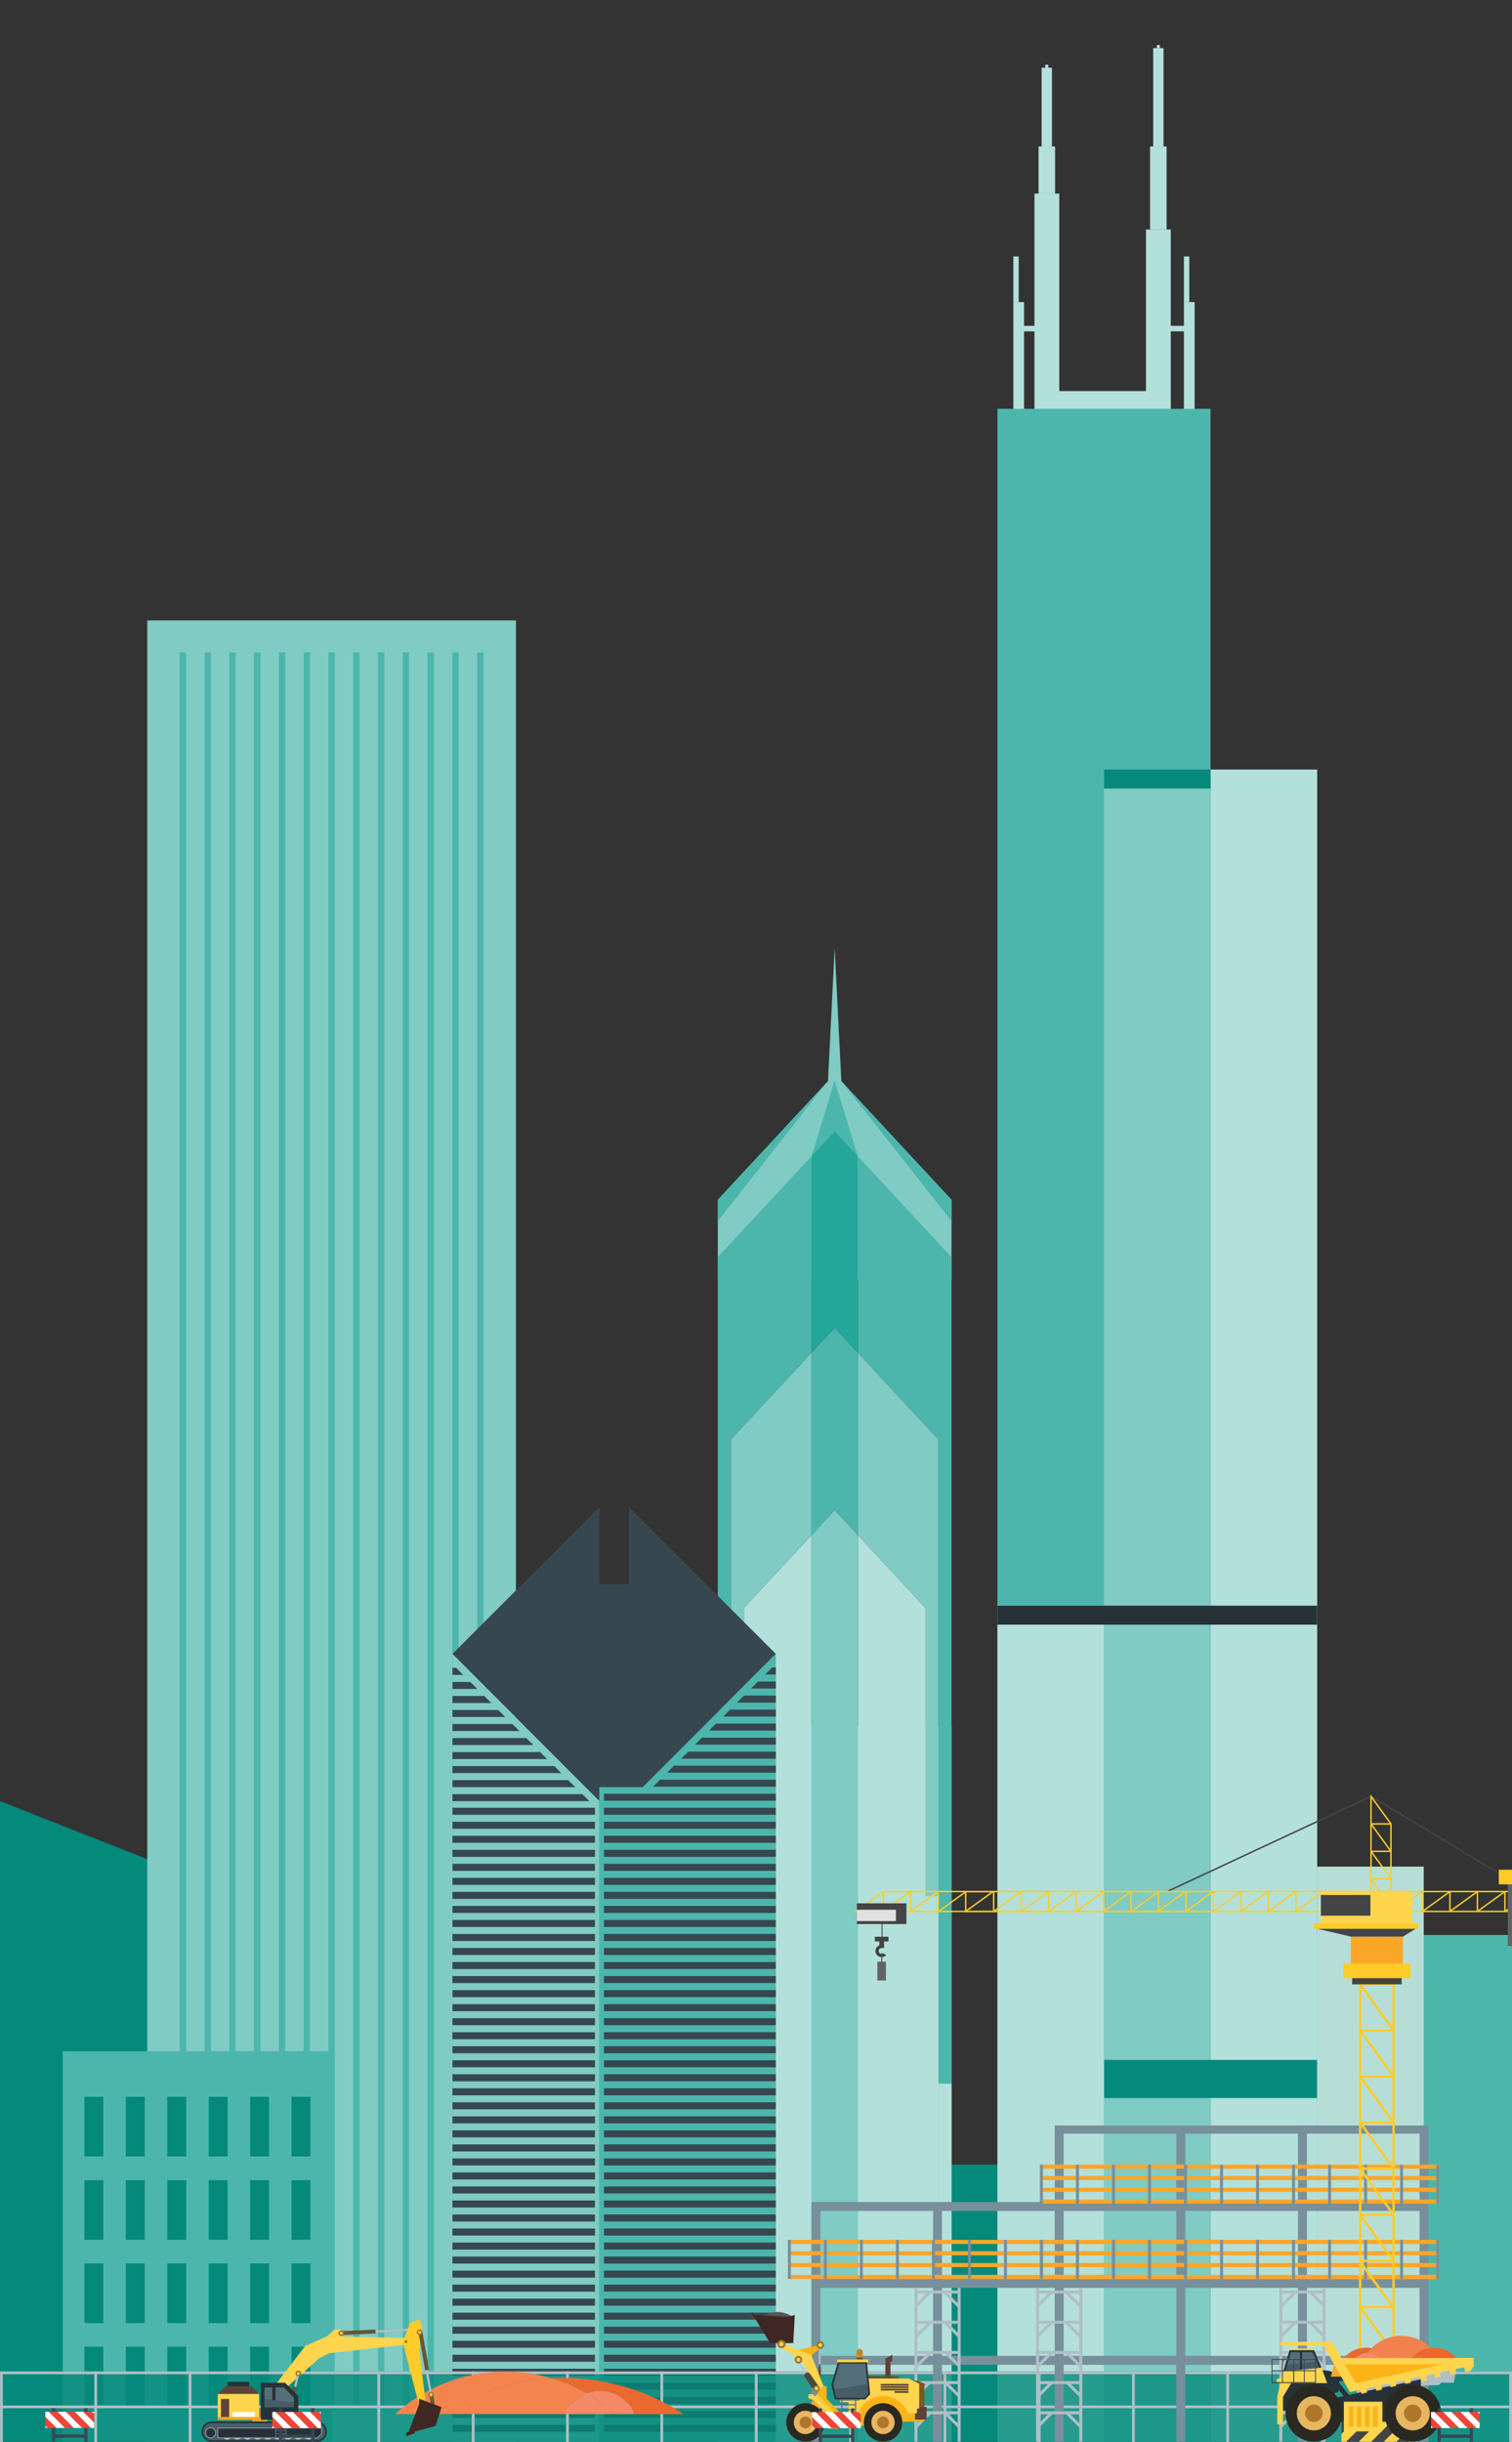 <?xml version="1.0" encoding="utf-8"?>
<!-- Generator: Adobe Illustrator 19.0.1, SVG Export Plug-In . SVG Version: 6.00 Build 0)  -->
<svg version="1.1" id="Layer_1" xmlns="http://www.w3.org/2000/svg" xmlns:xlink="http://www.w3.org/1999/xlink" x="0px" y="0px"
	 viewBox="0 -1500 1920 3100" style="enable-background:new 0 -1500 1920 3100;" xml:space="preserve">
<rect x="0" y="-1500" width="1920" height="3100" fill="#333333" stroke="none"/>
<style type="text/css">
	.st0{fill:#556F7A;}
	.st1{fill:#4CB6AC;}
	.st2{fill:#04897B;}
	.st3{fill:#80CBC4;}
	.st4{fill:#B3E0DB;}
	.st5{fill:#25A69A;}
	.st6{fill:none;}
	.st7{fill:#B7DED6;}
	.st8{fill:#273238;}
	.st9{fill:none;stroke:#4CB6AC;stroke-width:8;stroke-miterlimit:10;}
	.st10{fill:#37474F;}
	.st11{opacity:0.8;fill:#04897B;enable-background:new    ;}
	.st12{fill:#B0BEC5;}
	.st13{fill:#78909C;}
	.st14{fill:#FAA629;}
	.st15{fill:none;stroke:#444444;stroke-width:1.818;stroke-miterlimit:10;}
	.st16{fill:none;stroke:#FFCC2A;stroke-width:1.818;stroke-miterlimit:10;}
	.st17{fill:#FFD54E;}
	.st18{fill:none;stroke:#FFCC2A;stroke-width:3.048;stroke-miterlimit:10;}
	.st19{fill:#FFCC2A;}
	.st20{fill:#444444;}
	.st21{fill:#626363;}
	.st22{fill:#E0E1E0;}
	.st23{fill:none;stroke:#444444;stroke-width:1.219;stroke-miterlimit:10;}
	.st24{fill:#EA682E;}
	.st25{fill:#292921;}
	.st26{fill:#E6B660;}
	.st27{fill:#B0772A;}
	.st28{fill:#465C66;}
	.st29{fill:#FBB317;}
	.st30{fill:#384850;}
	.st31{fill:#F2824D;}
	.st32{fill:#F58A68;}
	.st33{fill:#FFFFFF;}
	.st34{fill:#EF4538;}
	.st35{fill:#FCB316;}
	.st36{fill:#565457;}
	.st37{fill:#494B3B;}
	.st38{fill:#655638;}
	.st39{fill:#3F2723;}
	.st40{fill:#7A5823;}
	.st41{fill:#5E4238;}
	.st42{fill:#C2842B;}
	.st43{fill:#912C8D;}
	.st44{fill:#614D1F;}
	.st45{fill:#A77A2B;}
	.st46{fill:#9B722A;}
	.st47{fill:#735421;}
	.st48{fill:#B99456;}
	.st49{fill:#5D502F;}
	.st50{fill:#EB6930;}
	.st51{fill:#F4844D;}
	.st52{fill:#273238;stroke:#B0BEC5;stroke-width:0.789;stroke-miterlimit:10;}
</style>
<g>
	<g>
		<polygon class="st0" points="373.3,1543.3 360.4,1530.4 349.8,1530.4 349.8,1555.4 373.3,1555.4 		"/>
		<rect x="335.9" y="1530.4" class="st0" width="9.8" height="25"/>
	</g>
</g>
<g>
	<rect x="1606.9" y="956.1" class="st1" width="315.1" height="643.2"/>
</g>
<rect x="1114.9" y="1247.6" class="st2" width="258.9" height="351.6"/>
<g>
	<path class="st3" d="M1068.4-127.7l-8.5-169c0,0-7.6,151.1-8.5,169L911.5,23v101.6h296.8V23L1068.4-127.7z"/>
	<polygon class="st1" points="1030.5,-32.4 1059.9,-128 1089.3,-32.4 	"/>
	<rect x="911.5" y="690.4" class="st3" width="296.8" height="908.9"/>
	<polygon class="st1" points="928.2,906.8 928.2,327.3 1030.5,217.1 1030.5,-32.4 911.5,95.8 911.5,1144.9 928.2,1144.9 	"/>
	<polygon class="st1" points="1089.3,-32.4 1089.3,217.1 1191.6,327.3 1191.6,906.8 1191.6,1144.9 1208.3,1144.9 1208.3,95.8 	"/>
	<polygon class="st3" points="928.2,327.3 928.2,906.8 944.8,906.8 944.8,541 1030.5,448.6 1030.5,217.1 	"/>
	<polygon class="st3" points="1175,541 1175,906.8 1191.6,906.8 1191.6,327.3 1089.3,217.1 1089.3,448.6 	"/>
	<rect x="911.5" y="1144.9" class="st4" width="16.7" height="454.4"/>
	<rect x="1191.6" y="1144.9" class="st4" width="16.7" height="454.4"/>
	<polygon class="st4" points="1191.6,906.8 1175,906.8 1175,541 1089.3,448.6 1089.3,1599.3 1175,1599.3 1191.6,1599.3 
		1191.6,1144.9 	"/>
	<polygon class="st4" points="944.8,541 944.8,906.8 928.2,906.8 928.2,1144.9 928.2,1599.3 944.8,1599.3 1030.5,1599.3 
		1030.5,448.6 	"/>
	<polygon class="st5" points="1059.9,185.5 1089.3,217.1 1089.3,-32.4 1059.9,-64 1030.5,-32.4 1030.5,217.1 	"/>
	<polygon class="st1" points="1030.5,217.1 1030.5,448.6 1059.9,417 1089.3,448.6 1089.3,217.1 1059.9,185.5 	"/>
	<polygon class="st3" points="1059.9,417 1030.5,448.6 1030.5,1599.3 1089.3,1599.3 1089.3,448.6 	"/>
	<line class="st6" x1="1059.9" y1="-128" x2="1059.9" y2="-296.7"/>
	<polygon class="st1" points="1068.4,-127.7 1208.3,50.1 1208.3,22.9 	"/>
	<polygon class="st1" points="911.5,50.1 1051.4,-127.7 911.5,22.9 	"/>
</g>
<g>
	<g>
		<rect x="1331.4" y="-1003.6" class="st4" width="139.5" height="24.7"/>
		<rect x="1313.6" y="-1254.3" class="st4" width="31.5" height="275.4"/>
		<rect x="1455.2" y="-1208.7" class="st4" width="31.5" height="229.8"/>
		<rect x="1318.8" y="-1314.1" class="st4" width="21" height="59.8"/>
		<rect x="1460.4" y="-1314.1" class="st4" width="21" height="105.4"/>
		<rect x="1322.7" y="-1414" class="st4" width="13.1" height="99.9"/>
		<rect x="1464.4" y="-1438.9" class="st4" width="13.1" height="124.8"/>
		<rect x="1327.3" y="-1417.9" class="st4" width="3.9" height="3.9"/>
		<rect x="1469" y="-1442.8" class="st4" width="3.9" height="3.9"/>
		<rect x="1503.4" y="-1116.6" class="st4" width="13.6" height="137.7"/>
		<rect x="1503.4" y="-1174.5" class="st4" width="6.8" height="58"/>
		<rect x="1286.8" y="-1116.6" class="st4" width="13.6" height="137.7"/>
		<rect x="1286.8" y="-1174.5" class="st4" width="6.8" height="58"/>
		<rect x="1292.1" y="-1086.4" class="st4" width="22.3" height="7"/>
		<rect x="1482.5" y="-1086.4" class="st4" width="22.3" height="7"/>
	</g>
	<rect x="1266.6" y="-981.1" class="st1" width="270.6" height="2580.4"/>
	<rect x="1401.9" y="-523.2" class="st3" width="135.3" height="2122.6"/>
	<rect x="1537.3" y="-523.2" class="st4" width="135.3" height="2122.6"/>
	<rect x="1401.9" y="1114.7" class="st2" width="270.6" height="48.3"/>
	<rect x="1266.6" y="538.1" class="st4" width="135.3" height="1061.3"/>
	<rect x="1672.6" y="869.3" class="st7" width="135.3" height="730.1"/>
	<rect x="1401.9" y="-523.2" class="st2" width="135.3" height="24.1"/>
	<rect x="1266.6" y="538.1" class="st8" width="405.9" height="24.1"/>
</g>
<polygon class="st2" points="258.9,1599.2 0,1599.2 0,786.2 258.9,888.1 "/>
<g>
	<rect x="187" y="-712.5" class="st3" width="468.2" height="2311.9"/>
	<g>
		<line class="st9" x1="232.3" y1="-672" x2="232.3" y2="1558.8"/>
		<line class="st9" x1="263.8" y1="-672" x2="263.8" y2="1558.8"/>
		<line class="st9" x1="295.2" y1="-672" x2="295.2" y2="1558.8"/>
		<line class="st9" x1="326.7" y1="-672" x2="326.7" y2="1558.8"/>
		<line class="st9" x1="358.1" y1="-672" x2="358.1" y2="1558.8"/>
		<line class="st9" x1="389.6" y1="-672" x2="389.6" y2="1558.8"/>
		<line class="st9" x1="421.1" y1="-672" x2="421.1" y2="1558.8"/>
		<line class="st9" x1="452.5" y1="-672" x2="452.5" y2="1558.8"/>
		<line class="st9" x1="484" y1="-672" x2="484" y2="1558.8"/>
		<line class="st9" x1="515.5" y1="-672" x2="515.5" y2="1558.8"/>
		<line class="st9" x1="546.9" y1="-672" x2="546.9" y2="1558.8"/>
		<line class="st9" x1="578.4" y1="-672" x2="578.4" y2="1558.8"/>
		<line class="st9" x1="609.9" y1="-672" x2="609.9" y2="1558.8"/>
	</g>
</g>
<g>
	<rect x="79.6" y="1103.7" class="st1" width="342.2" height="495.5"/>
	<g>
		<rect x="107.2" y="1161.5" class="st2" width="24" height="75.7"/>
		<rect x="159.8" y="1161.5" class="st2" width="24" height="75.7"/>
		<rect x="212.4" y="1161.5" class="st2" width="24" height="75.7"/>
		<rect x="265" y="1161.5" class="st2" width="24" height="75.7"/>
		<rect x="317.6" y="1161.5" class="st2" width="24" height="75.7"/>
		<rect x="370.2" y="1161.5" class="st2" width="24" height="75.7"/>
	</g>
	<g>
		<rect x="107.2" y="1267.3" class="st2" width="24" height="75.7"/>
		<rect x="159.8" y="1267.3" class="st2" width="24" height="75.7"/>
		<rect x="212.4" y="1267.3" class="st2" width="24" height="75.7"/>
		<rect x="265" y="1267.3" class="st2" width="24" height="75.7"/>
		<rect x="317.6" y="1267.3" class="st2" width="24" height="75.7"/>
		<rect x="370.2" y="1267.3" class="st2" width="24" height="75.7"/>
	</g>
	<g>
		<rect x="107.2" y="1373" class="st2" width="24" height="75.7"/>
		<rect x="159.8" y="1373" class="st2" width="24" height="75.7"/>
		<rect x="212.4" y="1373" class="st2" width="24" height="75.7"/>
		<rect x="265" y="1373" class="st2" width="24" height="75.7"/>
		<rect x="317.6" y="1373" class="st2" width="24" height="75.7"/>
		<rect x="370.2" y="1373" class="st2" width="24" height="75.7"/>
	</g>
	<g>
		<rect x="107.2" y="1478.7" class="st2" width="24" height="75.7"/>
		<rect x="159.8" y="1478.7" class="st2" width="24" height="75.7"/>
		<rect x="212.4" y="1478.7" class="st2" width="24" height="75.7"/>
		<rect x="265" y="1478.7" class="st2" width="24" height="75.7"/>
		<rect x="317.6" y="1478.7" class="st2" width="24" height="75.7"/>
		<rect x="370.2" y="1478.7" class="st2" width="24" height="75.7"/>
	</g>
</g>
<g>
	<polygon class="st3" points="574.6,599.3 574.6,1599.4 761,1599.4 761,785.7 	"/>
	<rect x="574.6" y="794.6" class="st10" width="180.9" height="8.9"/>
	<rect x="574.6" y="812.4" class="st10" width="180.9" height="8.9"/>
	<rect x="574.6" y="830.2" class="st10" width="180.9" height="8.9"/>
	<rect x="574.6" y="848" class="st10" width="180.9" height="8.9"/>
	<rect x="574.6" y="865.8" class="st10" width="180.9" height="8.9"/>
	<rect x="574.6" y="883.6" class="st10" width="180.9" height="8.9"/>
	<rect x="574.6" y="901.4" class="st10" width="180.9" height="8.9"/>
	<rect x="574.6" y="919.2" class="st10" width="180.9" height="8.9"/>
	<rect x="574.6" y="937" class="st10" width="180.9" height="8.9"/>
	<rect x="574.6" y="954.8" class="st10" width="180.9" height="8.9"/>
	<rect x="574.6" y="972.6" class="st10" width="180.9" height="8.9"/>
	<rect x="574.6" y="990.4" class="st10" width="180.9" height="8.9"/>
	<rect x="574.6" y="1008.2" class="st10" width="180.9" height="8.9"/>
	<rect x="574.6" y="1026.1" class="st10" width="180.9" height="8.9"/>
	<rect x="574.6" y="1043.9" class="st10" width="180.9" height="8.9"/>
	<rect x="574.6" y="1061.7" class="st10" width="180.9" height="8.9"/>
	<rect x="574.6" y="1079.5" class="st10" width="180.9" height="8.9"/>
	<rect x="574.6" y="1097.3" class="st10" width="180.9" height="8.9"/>
	<rect x="574.6" y="1115.1" class="st10" width="180.9" height="8.9"/>
	<rect x="574.6" y="1132.9" class="st10" width="180.9" height="8.9"/>
	<rect x="574.6" y="1150.7" class="st10" width="180.9" height="8.9"/>
	<rect x="574.6" y="1168.5" class="st10" width="180.9" height="8.9"/>
	<rect x="574.6" y="1186.3" class="st10" width="180.9" height="8.9"/>
	<rect x="574.6" y="1204.1" class="st10" width="180.9" height="8.9"/>
	<rect x="574.6" y="1221.9" class="st10" width="180.9" height="8.9"/>
	<rect x="574.6" y="1239.7" class="st10" width="180.9" height="8.9"/>
	<rect x="574.6" y="1257.5" class="st10" width="180.9" height="8.9"/>
	<rect x="574.6" y="1275.3" class="st10" width="180.9" height="8.9"/>
	<rect x="574.6" y="1293.1" class="st10" width="180.9" height="8.9"/>
	<rect x="574.6" y="1310.9" class="st10" width="180.9" height="8.9"/>
	<rect x="574.6" y="1328.7" class="st10" width="180.9" height="8.9"/>
	<rect x="574.6" y="1346.5" class="st10" width="180.9" height="8.9"/>
	<rect x="574.6" y="1364.3" class="st10" width="180.9" height="8.9"/>
	<rect x="574.6" y="1382.1" class="st10" width="180.9" height="8.9"/>
	<rect x="574.6" y="1399.9" class="st10" width="180.9" height="8.9"/>
	<rect x="574.6" y="1417.7" class="st10" width="180.9" height="8.9"/>
	<rect x="574.6" y="1435.5" class="st10" width="180.9" height="8.9"/>
	<rect x="574.6" y="1453.3" class="st10" width="180.9" height="8.9"/>
	<rect x="574.6" y="1471.1" class="st10" width="180.9" height="8.9"/>
	<rect x="574.6" y="1488.9" class="st10" width="180.9" height="8.9"/>
	<rect x="574.6" y="1506.7" class="st10" width="180.9" height="8.9"/>
	<rect x="574.6" y="1524.5" class="st10" width="180.9" height="8.9"/>
	<rect x="574.6" y="1542.3" class="st10" width="180.9" height="8.9"/>
	<rect x="574.6" y="1560.1" class="st10" width="180.9" height="8.9"/>
	<rect x="574.6" y="1577.9" class="st10" width="180.9" height="8.9"/>
	<polygon class="st10" points="574.6,777.3 574.6,786.2 748.4,786.2 739.5,777.3 	"/>
	<polygon class="st10" points="574.6,617 574.6,626 588.1,626 579.2,617 	"/>
	<polygon class="st10" points="574.6,634.9 574.6,643.8 606.1,643.8 597.2,634.9 	"/>
	<polygon class="st10" points="574.6,652.7 574.6,661.6 623.9,661.6 615,652.7 	"/>
	<polygon class="st10" points="574.6,670.5 574.6,679.4 641.5,679.4 632.6,670.5 	"/>
	<polygon class="st10" points="574.6,688.3 574.6,697.2 659.5,697.2 650.6,688.3 	"/>
	<polygon class="st10" points="574.6,706.1 574.6,715 677.3,715 668.3,706.1 	"/>
	<polygon class="st10" points="574.6,723.9 574.6,732.8 694.8,732.8 685.9,723.9 	"/>
	<polygon class="st10" points="574.6,741.7 574.6,750.6 712.8,750.6 703.9,741.7 	"/>
	<polygon class="st10" points="574.6,759.5 574.6,768.4 730.5,768.4 721.6,759.5 	"/>
	<polygon class="st10" points="798.7,412.9 798.7,510.7 761,510.7 761,412.9 574.6,599.3 761,785.7 761,768.4 798.7,768.4 
		816.1,768.4 985.2,599.3 	"/>
	<polygon class="st1" points="816.1,768.4 798.7,768.4 761,768.4 761,785.7 761,1599.4 820.2,1599.4 985.2,1599.4 985.2,599.3 	"/>
	<polygon class="st10" points="985.2,616.6 985.2,625.5 971.6,625.5 980.5,616.6 	"/>
	<polygon class="st10" points="985.2,634.4 985.2,643.3 953.6,643.3 962.5,634.4 	"/>
	<polygon class="st10" points="985.2,652.2 985.2,661.1 935.9,661.1 944.8,652.2 	"/>
	<polygon class="st10" points="985.2,670 985.2,678.9 918.3,678.9 927.2,670 	"/>
	<polygon class="st10" points="985.2,687.8 985.2,696.7 900.3,696.7 909.2,687.8 	"/>
	<polygon class="st10" points="985.2,705.6 985.2,714.5 882.5,714.5 891.4,705.6 	"/>
	<polygon class="st10" points="985.2,723.4 985.2,732.3 865,732.3 873.9,723.4 	"/>
	<polygon class="st10" points="985.2,741.2 985.2,750.1 847,750.1 855.9,741.2 	"/>
	<polygon class="st10" points="985.2,759 985.2,767.9 829.2,767.9 838.1,759 	"/>
	<rect x="766.9" y="776.8" class="st10" width="218.2" height="8.9"/>
	<rect x="766.9" y="794.6" class="st10" width="218.2" height="8.9"/>
	<rect x="766.9" y="812.4" class="st10" width="218.2" height="8.9"/>
	<rect x="766.9" y="830.2" class="st10" width="218.2" height="8.9"/>
	<rect x="766.9" y="848" class="st10" width="218.2" height="8.9"/>
	<rect x="766.9" y="865.8" class="st10" width="218.2" height="8.9"/>
	<rect x="766.9" y="883.6" class="st10" width="218.2" height="8.9"/>
	<rect x="766.9" y="901.4" class="st10" width="218.2" height="8.9"/>
	<rect x="766.9" y="919.2" class="st10" width="218.2" height="8.9"/>
	<rect x="766.9" y="937" class="st10" width="218.2" height="8.9"/>
	<rect x="766.9" y="954.8" class="st10" width="218.2" height="8.9"/>
	<rect x="766.9" y="972.6" class="st10" width="218.2" height="8.9"/>
	<rect x="766.9" y="990.4" class="st10" width="218.2" height="8.9"/>
	<rect x="766.9" y="1008.2" class="st10" width="218.2" height="8.9"/>
	<rect x="766.9" y="1026.1" class="st10" width="218.2" height="8.9"/>
	<rect x="766.9" y="1043.9" class="st10" width="218.2" height="8.9"/>
	<rect x="766.9" y="1061.7" class="st10" width="218.2" height="8.9"/>
	<rect x="766.9" y="1079.5" class="st10" width="218.2" height="8.9"/>
	<rect x="766.9" y="1097.3" class="st10" width="218.2" height="8.9"/>
	<rect x="766.9" y="1115.1" class="st10" width="218.2" height="8.9"/>
	<rect x="766.9" y="1132.9" class="st10" width="218.2" height="8.9"/>
	<rect x="766.9" y="1150.7" class="st10" width="218.2" height="8.9"/>
	<rect x="766.9" y="1168.5" class="st10" width="218.2" height="8.9"/>
	<rect x="766.9" y="1186.3" class="st10" width="218.2" height="8.9"/>
	<rect x="766.9" y="1204.1" class="st10" width="218.2" height="8.9"/>
	<rect x="766.9" y="1221.9" class="st10" width="218.2" height="8.9"/>
	<rect x="766.9" y="1239.7" class="st10" width="218.2" height="8.9"/>
	<rect x="766.9" y="1257.5" class="st10" width="218.2" height="8.9"/>
	<rect x="766.9" y="1275.3" class="st10" width="218.2" height="8.9"/>
	<rect x="766.9" y="1293.1" class="st10" width="218.2" height="8.9"/>
	<rect x="766.9" y="1310.9" class="st10" width="218.2" height="8.9"/>
	<rect x="766.9" y="1328.7" class="st10" width="218.2" height="8.9"/>
	<rect x="766.9" y="1346.5" class="st10" width="218.2" height="8.9"/>
	<rect x="766.9" y="1364.3" class="st10" width="218.2" height="8.9"/>
	<rect x="766.9" y="1382.1" class="st10" width="218.2" height="8.9"/>
	<rect x="766.9" y="1399.9" class="st10" width="218.2" height="8.9"/>
	<rect x="766.9" y="1417.7" class="st10" width="218.2" height="8.9"/>
	<rect x="766.9" y="1435.5" class="st10" width="218.2" height="8.9"/>
	<rect x="766.9" y="1453.3" class="st10" width="218.2" height="8.9"/>
	<rect x="766.9" y="1471.1" class="st10" width="218.2" height="8.9"/>
	<rect x="766.9" y="1488.9" class="st10" width="218.2" height="8.9"/>
	<rect x="766.9" y="1506.7" class="st10" width="218.2" height="8.9"/>
	<rect x="766.9" y="1524.5" class="st10" width="218.2" height="8.9"/>
	<rect x="766.9" y="1542.3" class="st10" width="218.2" height="8.9"/>
	<rect x="766.9" y="1560.1" class="st10" width="218.2" height="8.9"/>
	<rect x="766.9" y="1577.9" class="st10" width="218.2" height="8.9"/>
</g>
<g>
	<rect x="0.1" y="1510.1" class="st11" width="482.5" height="89.9"/>
	<rect x="119.8" y="1510.1" class="st12" width="3.5" height="89.9"/>
	<rect x="0.1" y="1510.1" class="st12" width="3.5" height="89.9"/>
	<rect x="0.1" y="1510.1" class="st12" width="123.2" height="3.5"/>
	<rect x="0.1" y="1553.3" class="st12" width="123.2" height="3.5"/>
	<rect x="239.6" y="1510.1" class="st12" width="3.5" height="89.9"/>
	<rect x="119.8" y="1510.1" class="st12" width="123.2" height="3.5"/>
	<rect x="119.8" y="1553.3" class="st12" width="123.2" height="3.5"/>
	<rect x="359.3" y="1510.1" class="st12" width="3.5" height="89.9"/>
	<rect x="239.6" y="1510.1" class="st12" width="123.2" height="3.5"/>
	<rect x="239.6" y="1553.3" class="st12" width="123.2" height="3.5"/>
	<rect x="479.1" y="1510.1" class="st12" width="3.5" height="89.9"/>
	<rect x="359.3" y="1510.1" class="st12" width="123.2" height="3.5"/>
	<rect x="359.3" y="1553.3" class="st12" width="123.2" height="3.5"/>
</g>
<g>
	<rect x="479.3" y="1510.1" class="st11" width="482.5" height="89.9"/>
	<rect x="599.1" y="1510.1" class="st12" width="3.5" height="89.9"/>
	<rect x="479.3" y="1510.1" class="st12" width="3.5" height="89.9"/>
	<rect x="479.3" y="1510.1" class="st12" width="123.2" height="3.5"/>
	<rect x="479.3" y="1553.3" class="st12" width="123.2" height="3.5"/>
	<rect x="718.8" y="1510.1" class="st12" width="3.5" height="89.9"/>
	<rect x="599.1" y="1510.1" class="st12" width="123.2" height="3.5"/>
	<rect x="599.1" y="1553.3" class="st12" width="123.2" height="3.5"/>
	<rect x="838.6" y="1510.1" class="st12" width="3.5" height="89.9"/>
	<rect x="718.8" y="1510.1" class="st12" width="123.2" height="3.5"/>
	<rect x="718.8" y="1553.3" class="st12" width="123.2" height="3.5"/>
	<rect x="958.4" y="1510.1" class="st12" width="3.5" height="89.9"/>
	<rect x="838.6" y="1510.1" class="st12" width="123.2" height="3.5"/>
	<rect x="838.6" y="1553.3" class="st12" width="123.2" height="3.5"/>
</g>
<g>
	<rect x="958.6" y="1510.1" class="st11" width="482.5" height="89.9"/>
	<rect x="1078.4" y="1510.1" class="st12" width="3.5" height="89.9"/>
	<rect x="958.6" y="1510.1" class="st12" width="3.5" height="89.9"/>
	<rect x="958.6" y="1510.1" class="st12" width="123.2" height="3.5"/>
	<rect x="958.6" y="1553.3" class="st12" width="123.2" height="3.5"/>
	<rect x="1198.1" y="1510.1" class="st12" width="3.5" height="89.9"/>
	<rect x="1078.4" y="1510.1" class="st12" width="123.2" height="3.5"/>
	<rect x="1078.4" y="1553.3" class="st12" width="123.2" height="3.5"/>
	<rect x="1317.9" y="1510.1" class="st12" width="3.5" height="89.9"/>
	<rect x="1198.1" y="1510.1" class="st12" width="123.2" height="3.5"/>
	<rect x="1198.1" y="1553.3" class="st12" width="123.2" height="3.5"/>
	<rect x="1437.6" y="1510.1" class="st12" width="3.5" height="89.9"/>
	<rect x="1317.9" y="1510.1" class="st12" width="123.2" height="3.5"/>
	<rect x="1317.9" y="1553.3" class="st12" width="123.2" height="3.5"/>
</g>
<g>
	<rect x="1437.5" y="1510.1" class="st11" width="482.5" height="89.9"/>
	<rect x="1557.2" y="1510.1" class="st12" width="3.5" height="89.9"/>
	<rect x="1437.5" y="1510.1" class="st12" width="3.5" height="89.9"/>
	<rect x="1437.5" y="1510.1" class="st12" width="123.2" height="3.5"/>
	<rect x="1437.5" y="1553.3" class="st12" width="123.2" height="3.5"/>
	<rect x="1677" y="1510.1" class="st12" width="3.5" height="89.9"/>
	<rect x="1557.2" y="1510.1" class="st12" width="123.2" height="3.5"/>
	<rect x="1557.2" y="1553.3" class="st12" width="123.2" height="3.5"/>
	<rect x="1796.8" y="1510.1" class="st12" width="3.5" height="89.9"/>
	<rect x="1677" y="1510.1" class="st12" width="123.2" height="3.5"/>
	<rect x="1677" y="1553.3" class="st12" width="123.2" height="3.5"/>
	<rect x="1916.5" y="1510.1" class="st12" width="3.5" height="89.9"/>
	<rect x="1796.8" y="1510.1" class="st12" width="123.2" height="3.5"/>
	<rect x="1796.8" y="1553.3" class="st12" width="123.2" height="3.5"/>
</g>
<g>
	<g>
		<g>
			<rect x="1802.6" y="1197.9" class="st13" width="11.4" height="401.3"/>
		</g>
		<g>
			<rect x="1648.2" y="1197.9" class="st13" width="11.4" height="401.3"/>
		</g>
		<g>
			<rect x="1493.7" y="1197.9" class="st13" width="11.4" height="401.3"/>
		</g>
		<g>
			<rect x="1339.3" y="1197.9" class="st13" width="11.4" height="401.3"/>
		</g>
	</g>
	<g>
		<rect x="1184.8" y="1302.2" class="st13" width="11.4" height="297"/>
	</g>
	<g>
		<rect x="1030.4" y="1302.2" class="st13" width="11.4" height="297"/>
	</g>
	<g>
		<rect x="1339.8" y="1197.9" class="st13" width="468.5" height="10.4"/>
	</g>
	<g>
		<rect x="1030.4" y="1295" class="st13" width="783.6" height="11.4"/>
	</g>
	<g>
		<rect x="1036.1" y="1392.6" class="st13" width="777.9" height="11.4"/>
	</g>
	<g>
		<rect x="1036.1" y="1490.3" class="st13" width="777.9" height="11.4"/>
	</g>
	<g>
		<g>
			<rect x="1320.6" y="1262" class="st14" width="506.9" height="5.2"/>
		</g>
		<g>
			<rect x="1320.6" y="1247.6" class="st14" width="506.9" height="5.2"/>
		</g>
		<g>
			<rect x="1320.6" y="1276.9" class="st14" width="506.9" height="5.2"/>
		</g>
		<g>
			<rect x="1320.6" y="1291.9" class="st14" width="506.9" height="5.2"/>
		</g>
		<rect x="1823.7" y="1247.6" class="st13" width="3.8" height="49.5"/>
		<rect x="1777.9" y="1247.6" class="st13" width="3.8" height="49.5"/>
		<rect x="1732.2" y="1247.6" class="st13" width="3.8" height="49.5"/>
		<rect x="1686.5" y="1247.6" class="st13" width="3.8" height="49.5"/>
		<rect x="1640.7" y="1247.6" class="st13" width="3.8" height="49.5"/>
		<rect x="1549.3" y="1247.6" class="st13" width="3.8" height="49.5"/>
		<rect x="1457.8" y="1247.6" class="st13" width="3.8" height="49.5"/>
		<rect x="1412.1" y="1247.6" class="st13" width="3.8" height="49.5"/>
		<rect x="1595" y="1247.6" class="st13" width="3.8" height="49.5"/>
		<rect x="1366.3" y="1247.6" class="st13" width="3.8" height="49.5"/>
		<rect x="1503.5" y="1247.6" class="st13" width="3.8" height="49.5"/>
		<rect x="1320.6" y="1247.6" class="st13" width="3.8" height="49.5"/>
	</g>
	<g>
		<rect x="1320.6" y="1357.5" class="st14" width="506.9" height="5.2"/>
	</g>
	<g>
		<rect x="1320.6" y="1343.1" class="st14" width="506.9" height="5.2"/>
	</g>
	<g>
		<rect x="1320.6" y="1372.5" class="st14" width="506.9" height="5.2"/>
	</g>
	<g>
		<rect x="1320.6" y="1387.5" class="st14" width="506.9" height="5.2"/>
	</g>
	<rect x="1823.7" y="1343.1" class="st13" width="3.8" height="49.5"/>
	<rect x="1777.9" y="1343.1" class="st13" width="3.8" height="49.5"/>
	<rect x="1732.2" y="1343.1" class="st13" width="3.8" height="49.5"/>
	<rect x="1686.5" y="1343.1" class="st13" width="3.8" height="49.5"/>
	<rect x="1640.7" y="1343.1" class="st13" width="3.8" height="49.5"/>
	<rect x="1549.3" y="1343.1" class="st13" width="3.8" height="49.5"/>
	<rect x="1457.8" y="1343.1" class="st13" width="3.8" height="49.5"/>
	<rect x="1412.1" y="1343.1" class="st13" width="3.8" height="49.5"/>
	<rect x="1595" y="1343.1" class="st13" width="3.8" height="49.5"/>
	<rect x="1366.3" y="1343.1" class="st13" width="3.8" height="49.5"/>
	<rect x="1503.5" y="1343.1" class="st13" width="3.8" height="49.5"/>
	<rect x="1320.6" y="1343.1" class="st13" width="3.8" height="49.5"/>
	<g>
		<g>
			<rect x="1000.5" y="1357.5" class="st14" width="506.9" height="5.2"/>
		</g>
		<g>
			<rect x="1000.5" y="1343.1" class="st14" width="506.9" height="5.2"/>
		</g>
		<g>
			<rect x="1000.5" y="1372.5" class="st14" width="506.9" height="5.2"/>
		</g>
		<g>
			<rect x="1000.5" y="1387.5" class="st14" width="506.9" height="5.2"/>
		</g>
		<rect x="1503.5" y="1343.1" class="st13" width="3.8" height="49.5"/>
		<rect x="1457.8" y="1343.1" class="st13" width="3.8" height="49.5"/>
		<rect x="1412.1" y="1343.1" class="st13" width="3.8" height="49.5"/>
		<rect x="1366.3" y="1343.1" class="st13" width="3.8" height="49.5"/>
		<rect x="1320.6" y="1343.1" class="st13" width="3.8" height="49.5"/>
		<rect x="1229.1" y="1343.1" class="st13" width="3.8" height="49.5"/>
		<rect x="1137.7" y="1343.1" class="st13" width="3.8" height="49.5"/>
		<rect x="1091.9" y="1343.1" class="st13" width="3.8" height="49.5"/>
		<rect x="1274.9" y="1343.1" class="st13" width="3.8" height="49.5"/>
		<rect x="1046.2" y="1343.1" class="st13" width="3.8" height="49.5"/>
		<rect x="1183.4" y="1343.1" class="st13" width="3.8" height="49.5"/>
		<rect x="1000.5" y="1343.1" class="st13" width="3.8" height="49.5"/>
	</g>
	<g>
		<g>
			<rect x="1679.4" y="1404" class="st12" width="3.8" height="195.2"/>
			<rect x="1624.5" y="1404" class="st12" width="3.8" height="195.2"/>
		</g>
		<g>
			<rect x="1626.4" y="1407.4" class="st12" width="54.9" height="3.8"/>
			
				<rect x="1670.3" y="1405" transform="matrix(0.707 -0.707 0.707 0.707 -512.777 1597.055)" class="st12" width="3.8" height="25.6"/>
			
				<rect x="1633.7" y="1405.1" transform="matrix(-0.707 -0.707 0.707 -0.707 1790.108 3576.941)" class="st12" width="3.8" height="25.6"/>
		</g>
		<g>
			<rect x="1626.4" y="1445.7" class="st12" width="54.9" height="3.8"/>
			
				<rect x="1670.3" y="1443.3" transform="matrix(0.707 -0.707 0.707 0.707 -539.853 1608.932)" class="st12" width="3.8" height="25.6"/>
			
				<rect x="1633.7" y="1443.4" transform="matrix(-0.707 -0.707 0.707 -0.707 1762.707 3642.367)" class="st12" width="3.8" height="25.6"/>
		</g>
		<g>
			<rect x="1626.4" y="1484.1" class="st12" width="54.9" height="3.8"/>
			
				<rect x="1670.2" y="1481.6" transform="matrix(0.707 -0.707 0.707 0.707 -566.957 1620.41)" class="st12" width="3.8" height="25.6"/>
			
				<rect x="1633.6" y="1481.6" transform="matrix(-0.707 -0.707 0.707 -0.707 1735.223 3707.608)" class="st12" width="3.8" height="25.6"/>
		</g>
		<g>
			<rect x="1626.4" y="1522.4" class="st12" width="54.9" height="3.8"/>
			
				<rect x="1670.3" y="1520" transform="matrix(0.707 -0.707 0.707 0.707 -594.071 1631.659)" class="st12" width="3.8" height="25.6"/>
			
				<rect x="1633.6" y="1519.9" transform="matrix(-0.707 -0.707 0.707 -0.707 1708.165 3773.017)" class="st12" width="3.8" height="25.6"/>
		</g>
		<g>
			<rect x="1626.4" y="1560.7" class="st12" width="54.9" height="3.8"/>
			
				<rect x="1670.3" y="1558.3" transform="matrix(0.707 -0.707 0.707 0.707 -621.14 1642.584)" class="st12" width="3.8" height="25.6"/>
			
				<rect x="1633.6" y="1558.2" transform="matrix(-0.707 -0.707 0.707 -0.707 1680.737 3838.419)" class="st12" width="3.8" height="25.6"/>
		</g>
	</g>
	<g>
		<g>
			<rect x="1370.5" y="1404" class="st12" width="3.8" height="195.2"/>
			<rect x="1315.6" y="1404" class="st12" width="3.8" height="195.2"/>
		</g>
		<g>
			<rect x="1317.5" y="1407.4" class="st12" width="54.9" height="3.8"/>
			
				<rect x="1361.4" y="1405.1" transform="matrix(0.707 -0.707 0.707 0.707 -603.302 1379.806)" class="st12" width="3.8" height="25.6"/>
			
				<rect x="1324.8" y="1405" transform="matrix(-0.707 -0.707 0.707 -0.707 1262.277 3358.455)" class="st12" width="3.8" height="25.6"/>
		</g>
		<g>
			<rect x="1317.5" y="1445.7" class="st12" width="54.9" height="3.8"/>
			
				<rect x="1361.3" y="1443.3" transform="matrix(0.707 -0.707 0.707 0.707 -630.391 1390.988)" class="st12" width="3.8" height="25.6"/>
			
				<rect x="1324.8" y="1443.3" transform="matrix(-0.707 -0.707 0.707 -0.707 1235.221 3423.861)" class="st12" width="3.8" height="25.6"/>
		</g>
		<g>
			<rect x="1317.5" y="1484.1" class="st12" width="54.9" height="3.8"/>
			
				<rect x="1361.3" y="1481.7" transform="matrix(0.707 -0.707 0.707 0.707 -657.455 1401.669)" class="st12" width="3.8" height="25.6"/>
			
				<rect x="1324.8" y="1481.7" transform="matrix(-0.707 -0.707 0.707 -0.707 1207.992 3489.337)" class="st12" width="3.8" height="25.6"/>
		</g>
		<g>
			<rect x="1317.5" y="1522.4" class="st12" width="54.9" height="3.8"/>
			
				<rect x="1361.4" y="1519.9" transform="matrix(0.707 -0.707 0.707 0.707 -684.431 1412.368)" class="st12" width="3.8" height="25.6"/>
			
				<rect x="1324.8" y="1520" transform="matrix(-0.707 -0.707 0.707 -0.707 1180.936 3554.745)" class="st12" width="3.8" height="25.6"/>
		</g>
		<g>
			<rect x="1317.5" y="1560.7" class="st12" width="54.9" height="3.8"/>
			
				<rect x="1361.4" y="1558.3" transform="matrix(0.707 -0.707 0.707 0.707 -711.666 1424.152)" class="st12" width="3.8" height="25.6"/>
			
				<rect x="1324.8" y="1558.3" transform="matrix(-0.707 -0.707 0.707 -0.707 1153.876 3620.147)" class="st12" width="3.8" height="25.6"/>
		</g>
	</g>
	<g>
		<g>
			<rect x="1216.1" y="1404" class="st12" width="3.8" height="195.2"/>
			<rect x="1161.2" y="1404" class="st12" width="3.8" height="195.2"/>
		</g>
		<g>
			<rect x="1163.1" y="1407.4" class="st12" width="54.9" height="3.8"/>
			
				<rect x="1206.9" y="1405.1" transform="matrix(0.707 -0.707 0.707 0.707 -648.595 1270.549)" class="st12" width="3.8" height="25.6"/>
			
				<rect x="1170.3" y="1405" transform="matrix(-0.707 -0.707 0.707 -0.707 998.592 3249.148)" class="st12" width="3.8" height="25.6"/>
		</g>
		<g>
			<rect x="1163.1" y="1445.7" class="st12" width="54.9" height="3.8"/>
			
				<rect x="1207" y="1443.3" transform="matrix(0.707 -0.707 0.707 0.707 -675.57 1281.313)" class="st12" width="3.8" height="25.6"/>
			
				<rect x="1170.3" y="1443.3" transform="matrix(-0.707 -0.707 0.707 -0.707 971.984 3314.73)" class="st12" width="3.8" height="25.6"/>
		</g>
		<g>
			<rect x="1163.1" y="1484.1" class="st12" width="54.9" height="3.8"/>
			
				<rect x="1207" y="1481.7" transform="matrix(0.707 -0.707 0.707 0.707 -702.594 1292.026)" class="st12" width="3.8" height="25.6"/>
			
				<rect x="1170.3" y="1481.6" transform="matrix(-0.707 -0.707 0.707 -0.707 944.935 3380.142)" class="st12" width="3.8" height="25.6"/>
		</g>
		<g>
			<rect x="1163.1" y="1522.4" class="st12" width="54.9" height="3.8"/>
			
				<rect x="1207" y="1519.9" transform="matrix(0.707 -0.707 0.707 0.707 -729.661 1303.192)" class="st12" width="3.8" height="25.6"/>
			
				<rect x="1170.3" y="1519.9" transform="matrix(-0.707 -0.707 0.707 -0.707 916.783 3445.247)" class="st12" width="3.8" height="25.6"/>
		</g>
		<g>
			<rect x="1163.1" y="1560.7" class="st12" width="54.9" height="3.8"/>
			
				<rect x="1207" y="1558.3" transform="matrix(0.707 -0.707 0.707 0.707 -756.857 1314.966)" class="st12" width="3.8" height="25.6"/>
			
				<rect x="1170.3" y="1558.3" transform="matrix(-0.707 -0.707 0.707 -0.707 890.19 3510.843)" class="st12" width="3.8" height="25.6"/>
		</g>
	</g>
</g>
<g>
	<g>
		<g>
			<polyline class="st15" points="1911,882.5 1741,780.2 1482.5,900.8 			"/>
			<g>
				<polyline class="st16" points="1459.4,926.2 1715.4,926.2 1715.4,900.9 1459.4,900.9 				"/>
				<line class="st16" x1="1680.5" y1="927" x2="1680.5" y2="901.6"/>
				<line class="st16" x1="1645.6" y1="901.6" x2="1645.6" y2="927"/>
				<line class="st16" x1="1610.7" y1="901.6" x2="1610.7" y2="927"/>
				<line class="st16" x1="1575.8" y1="901.6" x2="1575.8" y2="927"/>
				<line class="st16" x1="1541" y1="901.6" x2="1541" y2="927"/>
				<line class="st16" x1="1506.1" y1="901.6" x2="1506.1" y2="927"/>
				<line class="st16" x1="1715.4" y1="900.9" x2="1680.5" y2="926.2"/>
				<line class="st16" x1="1680.5" y1="900.9" x2="1645.6" y2="926.2"/>
				<line class="st16" x1="1645.6" y1="900.9" x2="1610.7" y2="926.2"/>
				<line class="st16" x1="1610.7" y1="900.9" x2="1575.8" y2="926.2"/>
				<line class="st16" x1="1575.8" y1="900.9" x2="1541" y2="926.2"/>
				<line class="st16" x1="1541" y1="900.9" x2="1506.1" y2="926.2"/>
				<line class="st16" x1="1505.5" y1="900.8" x2="1470.6" y2="926.1"/>
			</g>
			<g>
				<line class="st16" x1="1741.6" y1="849.9" x2="1767.1" y2="849.9"/>
				<line class="st16" x1="1741.6" y1="884.8" x2="1767.1" y2="884.8"/>
				<line class="st16" x1="1741" y1="849.9" x2="1766.3" y2="884.8"/>
				<line class="st16" x1="1741" y1="884.8" x2="1766.3" y2="919.7"/>
				<polyline class="st16" points="1766.3,815.1 1741,815.1 1741,1001.2 1766.3,1001.2 1766.3,815.1 1741,780.2 1741,815.1 
					1766.3,849.9 				"/>
			</g>
			<line class="st16" x1="1741.6" y1="919.7" x2="1767.1" y2="919.7"/>
			<line class="st16" x1="1741.6" y1="954.6" x2="1767.1" y2="954.6"/>
			<line class="st16" x1="1741" y1="919.7" x2="1766.3" y2="954.6"/>
			<line class="st16" x1="1740.9" y1="955.2" x2="1766.2" y2="990.1"/>
			<g>
				<rect x="1689.9" y="900.9" class="st16" width="256" height="25.3"/>
				<line class="st16" x1="1911" y1="927" x2="1911" y2="901.6"/>
				<line class="st16" x1="1876.1" y1="901.6" x2="1876.1" y2="927"/>
				<line class="st16" x1="1841.2" y1="901.6" x2="1841.2" y2="927"/>
				<line class="st16" x1="1806.3" y1="901.6" x2="1806.3" y2="927"/>
				<line class="st16" x1="1771.4" y1="901.6" x2="1771.4" y2="927"/>
				<line class="st16" x1="1736.5" y1="901.6" x2="1736.5" y2="927"/>
				<line class="st16" x1="1945.9" y1="900.9" x2="1911" y2="926.2"/>
				<line class="st16" x1="1911" y1="900.9" x2="1876.1" y2="926.2"/>
				<line class="st16" x1="1876.1" y1="900.9" x2="1841.2" y2="926.2"/>
				<line class="st16" x1="1841.2" y1="900.9" x2="1806.3" y2="926.2"/>
				<line class="st16" x1="1806.3" y1="900.9" x2="1771.4" y2="926.2"/>
				<line class="st16" x1="1771.4" y1="900.9" x2="1736.5" y2="926.2"/>
				<line class="st16" x1="1735.9" y1="900.8" x2="1701.1" y2="926.1"/>
			</g>
			<rect x="1677.3" y="900.8" class="st17" width="116" height="43.6"/>
			<rect x="1715.3" y="958.1" class="st14" width="66.2" height="43.6"/>
			<rect x="1727.2" y="1018.8" class="st18" width="42.4" height="563.2"/>
			<rect x="1717" y="1561.5" class="st19" width="62.9" height="37"/>
			<g>
				<polygon class="st17" points="1703.5,1569.6 1707.5,1569.6 1703.5,1573.6 				"/>
				<polygon class="st17" points="1793.3,1599.3 1788.9,1599.3 1793.3,1594.9 				"/>
				<polygon class="st20" points="1793.3,1594.9 1788.9,1599.3 1773,1599.3 1793.3,1579 				"/>
				<polygon class="st20" points="1703.5,1573.6 1707.5,1569.6 1723.4,1569.6 1703.5,1589.4 				"/>
				<polygon class="st17" points="1793.3,1569.6 1793.3,1579 1773,1599.3 1757.1,1599.3 1786.9,1569.6 				"/>
				<polygon class="st17" points="1703.5,1589.4 1723.4,1569.6 1739.2,1569.6 1709.5,1599.3 1703.5,1599.3 				"/>
				<polygon class="st17" points="1771,1569.6 1741.3,1599.3 1725.4,1599.3 1755.1,1569.6 				"/>
				<polygon class="st20" points="1786.9,1569.6 1757.1,1599.3 1741.3,1599.3 1771,1569.6 				"/>
				<polygon class="st20" points="1755.1,1569.6 1725.4,1599.3 1709.5,1599.3 1739.2,1569.6 				"/>
			</g>
			<line class="st18" x1="1728.3" y1="1018.8" x2="1771" y2="1018.8"/>
			<line class="st18" x1="1771" y1="1077.3" x2="1728.3" y2="1077.3"/>
			<line class="st18" x1="1728.3" y1="1135.8" x2="1771" y2="1135.8"/>
			<line class="st18" x1="1728.3" y1="1194.3" x2="1771" y2="1194.3"/>
			<line class="st18" x1="1728.3" y1="1252.7" x2="1771" y2="1252.7"/>
			<line class="st18" x1="1728.3" y1="1311.2" x2="1771" y2="1311.2"/>
			<line class="st18" x1="1728.3" y1="1369.7" x2="1771" y2="1369.7"/>
			<line class="st18" x1="1728.3" y1="1428.2" x2="1771" y2="1428.2"/>
			<line class="st18" x1="1727.2" y1="1018.8" x2="1769.6" y2="1077.3"/>
			<line class="st18" x1="1727.2" y1="1077.3" x2="1769.6" y2="1135.8"/>
			<line class="st18" x1="1727.2" y1="1135.8" x2="1769.6" y2="1194.3"/>
			<line class="st18" x1="1727.2" y1="1194.3" x2="1769.6" y2="1252.7"/>
			<line class="st18" x1="1727.2" y1="1252.7" x2="1769.6" y2="1311.2"/>
			<line class="st18" x1="1727.2" y1="1311.2" x2="1769.6" y2="1369.7"/>
			<line class="st18" x1="1727" y1="1370.7" x2="1769.4" y2="1429.2"/>
			<rect x="1717" y="1000.2" class="st20" width="62.9" height="18.5"/>
			<rect x="1705.7" y="992.4" class="st19" width="85.4" height="18.5"/>
			<rect x="1668.1" y="941.4" class="st19" width="133.6" height="6.8"/>
			<polygon class="st20" points="1715.3,958.1 1673.3,948.3 1797.6,948.3 1781.5,958.1 			"/>
			<rect x="1677.3" y="905.3" class="st20" width="62.9" height="26.3"/>
			<rect x="1914.7" y="882.7" class="st20" width="55.2" height="87.1"/>
			<rect x="1914.7" y="882.7" class="st21" width="13.7" height="87.1"/>
			<rect x="1903.2" y="873.3" class="st19" width="85.4" height="18.5"/>
		</g>
		<g>
			<rect x="1226.3" y="900.9" class="st16" width="244.8" height="25.3"/>
			<line class="st16" x1="1401.4" y1="901.6" x2="1401.4" y2="927"/>
			<line class="st16" x1="1366.5" y1="901.6" x2="1366.5" y2="927"/>
			<line class="st16" x1="1331.6" y1="901.6" x2="1331.6" y2="927"/>
			<line class="st16" x1="1296.7" y1="901.6" x2="1296.7" y2="927"/>
			<line class="st16" x1="1261.8" y1="901.6" x2="1261.8" y2="927"/>
			<line class="st16" x1="1436.3" y1="900.9" x2="1401.4" y2="926.2"/>
			<line class="st16" x1="1401.4" y1="900.9" x2="1366.5" y2="926.2"/>
			<line class="st16" x1="1366.5" y1="900.9" x2="1331.6" y2="926.2"/>
			<line class="st16" x1="1331.6" y1="900.9" x2="1296.7" y2="926.2"/>
			<line class="st16" x1="1296.7" y1="900.9" x2="1261.8" y2="926.2"/>
			<line class="st16" x1="1261.2" y1="900.8" x2="1226.3" y2="926.1"/>
			<line class="st16" x1="1436.3" y1="901.9" x2="1436.3" y2="927.4"/>
			<line class="st16" x1="1471.1" y1="901.2" x2="1436.3" y2="926.5"/>
		</g>
		<line class="st16" x1="1156.5" y1="901.6" x2="1156.5" y2="927"/>
		<line class="st16" x1="1121.6" y1="901.6" x2="1121.6" y2="927"/>
		<line class="st16" x1="1191.4" y1="900.9" x2="1156.5" y2="926.2"/>
		<line class="st16" x1="1156.5" y1="900.9" x2="1121.6" y2="926.2"/>
		<line class="st16" x1="1191.4" y1="901.9" x2="1191.4" y2="927.4"/>
		<line class="st16" x1="1226.3" y1="901.2" x2="1191.4" y2="926.5"/>
		<polyline class="st16" points="1121.7,900.9 1121.7,926.2 1331.6,926.2 1331.6,900.9 1121.7,900.9 1086.8,926.2 1121.7,926.2 
			1156.6,900.9 		"/>
	</g>
	<line class="st18" x1="1727.7" y1="1547.2" x2="1741.3" y2="1565.9"/>
	<line class="st18" x1="1729" y1="1487.7" x2="1771.7" y2="1487.7"/>
	<line class="st18" x1="1729" y1="1546.2" x2="1771.7" y2="1546.2"/>
	<line class="st18" x1="1727.9" y1="1429.2" x2="1770.3" y2="1487.7"/>
	<line class="st18" x1="1727.9" y1="1487.7" x2="1770.3" y2="1546.2"/>
	<g>
		<g>
			<rect x="1088.1" y="915.9" class="st20" width="62.9" height="26.3"/>
			<rect x="1088.1" y="924.1" class="st22" width="49.6" height="14.4"/>
		</g>
		<rect x="1110.9" y="958.3" class="st20" width="17.3" height="6"/>
		<rect x="1116.6" y="962.2" class="st20" width="6" height="10.4"/>
		<path class="st20" d="M1119.6,968.6L1119.6,968.6v4l0,0c-2.1,0-3.8,1.7-3.8,3.8s1.7,3.8,3.8,3.8c1.1,0,2-0.4,2.7-1.1l2.8,2.8
			c-1.4,1.4-3.4,2.3-5.6,2.3c-4.3,0-7.9-3.5-7.9-7.8C1111.7,972.1,1115.2,968.6,1119.6,968.6z"/>
		<line class="st23" x1="1120.1" y1="940.8" x2="1120.1" y2="961.3"/>
		<line class="st23" x1="1119.6" y1="978.9" x2="1119.6" y2="999.4"/>
		<rect x="1114.1" y="990" class="st21" width="10.9" height="23.9"/>
	</g>
</g>
<g>
	<path class="st24" d="M1734.6,1479.9c-2.8,0-5.4,0.3-8,0.9c-8,1.8-15,6.1-20,12.2h29.1h27.1C1756,1485,1745.9,1479.9,1734.6,1479.9
		z"/>
	<polygon class="st12" points="1793.9,1528.5 1827.4,1527.3 1829.9,1524.4 1846,1524.4 1850,1503.1 1709.1,1512 1742.7,1571.1 	"/>
	<polygon class="st8" points="1697.9,1531.1 1711.7,1548 1731.5,1544.9 1713.6,1540.9 1697.9,1521.2 	"/>
	<polygon class="st8" points="1632.2,1527.3 1623,1559.1 1682.9,1560.7 1695.2,1537.3 1699.4,1536.3 1700.6,1522.8 1712.9,1520.2 
		1687.4,1509.2 1650.8,1506.5 	"/>
	<polygon class="st8" points="1680.6,1546.9 1680.6,1574 1804.2,1574 1804.2,1520 	"/>
	<g>
		<path class="st25" d="M1829.9,1563.2c0-19.9-16.1-36-36-36s-36,16.1-36,36s16.1,36,36,36S1829.9,1583.1,1829.9,1563.2"/>
		<path class="st26" d="M1815.6,1563.2c0-12-9.7-21.7-21.7-21.7s-21.7,9.7-21.7,21.7s9.7,21.7,21.7,21.7
			C1805.9,1585,1815.6,1575.2,1815.6,1563.2"/>
		<path class="st27" d="M1805,1563.2c0-6.1-4.9-11.1-11.1-11.1c-6.1,0-11.1,5-11.1,11.1s4.9,11.1,11.1,11.1
			C1800,1574.3,1805,1569.4,1805,1563.2"/>
	</g>
	<g>
		<path class="st25" d="M1704.4,1563.2c0-19.9-16.1-36-36-36s-36,16.1-36,36s16.1,36,36,36S1704.4,1583.1,1704.4,1563.2"/>
		<path class="st26" d="M1690.1,1563.2c0-12-9.7-21.7-21.7-21.7s-21.7,9.7-21.7,21.7s9.7,21.7,21.7,21.7
			C1680.4,1585,1690.1,1575.2,1690.1,1563.2"/>
		<path class="st27" d="M1679.5,1563.2c0-6.1-4.9-11.1-11.1-11.1s-11.1,5-11.1,11.1s4.9,11.1,11.1,11.1
			C1674.5,1574.3,1679.5,1569.4,1679.5,1563.2"/>
	</g>
	<polygon class="st17" points="1626.2,1522.3 1621.9,1542.7 1629.1,1542.7 1641.1,1522.3 	"/>
	<polygon class="st14" points="1694.4,1500.2 1690,1516.7 1722.4,1516.7 1722.4,1500.2 	"/>
	<polygon class="st26" points="1668.6,1483 1637.6,1483 1629.5,1510.2 1678.1,1505.4 	"/>
	<polygon class="st8" points="1668.6,1483 1637.6,1483 1629.5,1510.2 1678.1,1505.4 	"/>
	
		<rect x="1728.4" y="1530.7" transform="matrix(-0.213 -0.977 0.977 -0.213 601.482 3553.056)" class="st17" width="6.3" height="7.3"/>
	
		<rect x="1747.1" y="1526.7" transform="matrix(-0.213 -0.977 0.977 -0.213 628.366 3566.752)" class="st17" width="6.3" height="7.3"/>
	
		<rect x="1766.1" y="1522.7" transform="matrix(-0.213 -0.977 0.977 -0.213 654.345 3579.805)" class="st17" width="6.3" height="7.3"/>
	
		<rect x="1784.8" y="1518.6" transform="matrix(-0.213 -0.977 0.977 -0.213 680.991 3593.146)" class="st17" width="6.3" height="7.3"/>
	
		<rect x="1803.8" y="1514.8" transform="matrix(-0.213 -0.977 0.977 -0.213 709.304 3607.891)" class="st17" width="6.3" height="7.3"/>
	
		<rect x="1822.6" y="1510.7" transform="matrix(-0.213 -0.977 0.977 -0.213 734.635 3620.586)" class="st17" width="6.3" height="7.3"/>
	<polygon class="st17" points="1840.5,1508.2 1841.8,1514.3 1848.9,1512.8 1847.6,1506.6 	"/>
	<polyline class="st17" points="1872.1,1502.1 1867.8,1509.2 1860.6,1510.8 1859.3,1504.6 	"/>
	<polygon class="st17" points="1626.1,1472.5 1626.1,1477.2 1680.6,1477.2 1714.2,1536.3 1871.4,1502.1 1871.4,1493 1703.4,1493 
		1691.7,1472.5 	"/>
	<polygon class="st0" points="1666.8,1485.7 1639.3,1485.7 1634.5,1501.9 1672.2,1498.2 	"/>
	<polygon class="st28" points="1634.5,1501.9 1631.3,1512.8 1676.3,1508 1672.2,1498.2 	"/>
	<rect x="1650.8" y="1483.7" class="st8" width="2.6" height="25"/>
	<polygon class="st17" points="1678.1,1505.4 1629.5,1510.2 1626.9,1519 1622.8,1519 1621.2,1520.5 1621.2,1524.9 1685.3,1524.9 	
		"/>
	<rect x="1706.5" y="1548.5" class="st17" width="48.9" height="37.7"/>
	<rect x="1621.9" y="1542.7" class="st17" width="7.3" height="34.5"/>
	<rect x="1712.8" y="1554.5" class="st29" width="5.9" height="25.8"/>
	<rect x="1723" y="1554.5" class="st29" width="5.9" height="25.8"/>
	<rect x="1733.2" y="1554.5" class="st29" width="5.9" height="25.8"/>
	<rect x="1743.4" y="1554.5" class="st29" width="5.9" height="25.8"/>
	<polygon class="st29" points="1708,1501.2 1721.6,1525 1830.8,1501.2 	"/>
	<rect x="1614.7" y="1494.9" class="st30" width="1.1" height="28.7"/>
	<rect x="1628" y="1494.9" class="st30" width="1.1" height="28.7"/>
	<rect x="1642.4" y="1494.9" class="st30" width="1.1" height="28.7"/>
	<rect x="1642.4" y="1494.9" class="st30" width="1.1" height="28.7"/>
	<rect x="1655.7" y="1494.9" class="st30" width="1.1" height="28.7"/>
	<rect x="1670" y="1494.9" class="st30" width="1.1" height="28.7"/>
	<rect x="1614.7" y="1494.3" class="st30" width="56.4" height="1.1"/>
	<rect x="1614.7" y="1508.7" class="st30" width="56.4" height="1.1"/>
	<rect x="1614.7" y="1524.4" class="st30" width="6.5" height="0.5"/>
	<rect x="1614.7" y="1523.6" class="st30" width="56.4" height="1.3"/>
	<polygon class="st17" points="1668.6,1483 1667.7,1481 1638.2,1481 1637.6,1483 	"/>
	<path class="st31" d="M1750.4,1493h46.9c5.1-6,12.1-10.4,20.1-12.2c-9.7-9.8-23.1-15.9-38-15.9c-17.6,0-33.3,8.5-43,21.7
		C1742,1486.7,1747,1489.1,1750.4,1493z"/>
	<path class="st24" d="M1849.2,1493c-6.7-8-16.8-13.1-28.1-13.1c-2.8,0-5.4,0.3-8,0.9c3.5,3.6,6.6,7.7,9,12.2L1849.2,1493
		L1849.2,1493z"/>
	<path class="st24" d="M1793,1493h29.1c-2.4-4.5-5.5-8.6-9-12.2C1805.1,1482.6,1798.1,1487,1793,1493z"/>
	<path class="st32" d="M1736.4,1486.7c-0.1,0-0.2,0-0.2,0c-5.7,0-10.7,2.4-14.2,6.3h10.5C1733.6,1490.8,1734.9,1488.7,1736.4,1486.7
		z"/>
	<path class="st32" d="M1750.4,1493c-3.5-3.8-8.4-6.3-14-6.3c-1.5,2-2.8,4.1-4,6.3H1750.4z"/>
</g>
<g>
	<rect x="1825.5" y="1556.9" class="st30" width="4.1" height="42.5"/>
	<rect x="1866.4" y="1556.9" class="st30" width="4.1" height="42.5"/>
	<polygon class="st33" points="1878.9,1561.5 1876.2,1561.5 1878.9,1564.3 	"/>
	<polygon class="st33" points="1817.1,1582 1820.1,1582 1817.1,1578.9 	"/>
	<polygon class="st33" points="1817.1,1561.5 1817.1,1568 1831.1,1582 1842,1582 1821.5,1561.5 	"/>
	<polygon class="st33" points="1878.9,1575.2 1865.2,1561.5 1854.3,1561.5 1874.8,1582 1878.9,1582 	"/>
	<polygon class="st33" points="1832.5,1561.5 1852.9,1582 1863.9,1582 1843.4,1561.5 	"/>
	<polygon class="st34" points="1817.1,1578.9 1820.1,1582 1831.1,1582 1817.1,1568 	"/>
	<polygon class="st34" points="1821.5,1561.5 1842,1582 1852.9,1582 1832.5,1561.5 	"/>
	<polygon class="st34" points="1843.4,1561.5 1863.9,1582 1874.8,1582 1854.3,1561.5 	"/>
	<polygon class="st34" points="1878.9,1564.3 1876.2,1561.5 1865.2,1561.5 1878.9,1575.2 	"/>
	<rect x="1826.9" y="1590.3" class="st30" width="42.5" height="4.1"/>
</g>
<g>
	<rect x="66" y="1556.7" class="st30" width="4.1" height="42.5"/>
	<rect x="107" y="1556.7" class="st30" width="4.1" height="42.5"/>
	<polygon class="st33" points="119.5,1561.3 116.7,1561.3 119.5,1564.1 	"/>
	<polygon class="st33" points="57.6,1581.8 60.7,1581.8 57.6,1578.8 	"/>
	<polygon class="st33" points="57.6,1561.3 57.6,1567.8 71.6,1581.8 82.5,1581.8 62.1,1561.3 	"/>
	<polygon class="st33" points="119.5,1575 105.8,1561.3 94.9,1561.3 115.3,1581.8 119.5,1581.8 	"/>
	<polygon class="st33" points="73,1561.3 93.5,1581.8 104.4,1581.8 83.9,1561.3 	"/>
	<polygon class="st34" points="57.6,1578.8 60.7,1581.8 71.6,1581.8 57.6,1567.8 	"/>
	<polygon class="st34" points="62.1,1561.3 82.5,1581.8 93.5,1581.8 73,1561.3 	"/>
	<polygon class="st34" points="83.9,1561.3 104.4,1581.8 115.3,1581.8 94.9,1561.3 	"/>
	<polygon class="st34" points="119.5,1564.1 116.7,1561.3 105.8,1561.3 119.5,1575 	"/>
	<rect x="67.5" y="1590.1" class="st30" width="42.5" height="4.1"/>
</g>
<g>
	<polygon class="st35" points="1013.9,1482.7 1038.2,1477.1 1041.6,1480.6 1029.8,1490.1 	"/>
	<path class="st36" d="M979.1,1472.5h22.3l5.2-31.5c0,0-19.5-15.9-44.3,2.7L979.1,1472.5z"/>
	<rect x="1040.3" y="1500.7" class="st37" width="1.1" height="3.8"/>
	<polygon class="st38" points="1039.2,1503.8 1042.5,1503.8 1042.5,1521.7 1039.2,1512.8 	"/>
	<polygon class="st17" points="1041.6,1533 1015.6,1494.3 993.2,1480.6 996.9,1475.8 1030.2,1489.3 1046.1,1529.4 1041.5,1534.3 	
		"/>
	<path class="st29" d="M1029.2,1552.2l3.9-5.9l17.6,17.7v7.1h5.9v-3.3l8.1,0.3v14.7h-12l-6.6-5.6
		C1046,1577.3,1049.5,1561,1029.2,1552.2z"/>
	<polygon class="st39" points="1009.3,1438.4 1007.3,1474.1 977.9,1474.1 954.1,1435.3 955.2,1435.3 957.7,1438.4 1000.7,1440.8 	
		"/>
	<polygon class="st29" points="1173,1573.8 1145.7,1573.8 1097.2,1579 1084.6,1579 1084.6,1540.5 1147.1,1540.5 1172.7,1571.2 	"/>
	<polygon class="st40" points="1173.8,1555.1 1166.5,1555.1 1156.5,1521.8 1165.3,1521.8 1173.8,1525.7 	"/>
	<polygon class="st41" points="1161.9,1555.1 1176.7,1555.1 1176.7,1571.2 1172.7,1571.2 1161.9,1571.2 	"/>
	<path class="st42" d="M1091.7,1494.4L1091.7,1494.4c-2.1,0-3.9-1.7-3.9-3.9v-5c0-2.1,1.7-3.9,3.9-3.9c2.1,0,3.9,1.7,3.9,3.9v5
		C1095.5,1492.6,1093.8,1494.4,1091.7,1494.4"/>
	<polygon class="st12" points="1014.3,1499.7 1023.5,1513.9 1025,1513.1 1015.5,1499.1 	"/>
	<rect x="1039.6" y="1480.6" class="st12" width="2.4" height="20.1"/>
	<path class="st37" d="M1033.5,1534.1l-11.3-16.4c-1.2-1.8-0.8-4.3,1-5.5s4.3-0.8,5.5,1l11.3,16.4c1.2,1.8,0.8,4.3-1,5.5
		C1037.3,1536.4,1034.8,1535.9,1033.5,1534.1"/>
	<polygon class="st17" points="1033.1,1546.3 1026.7,1544.2 1026.7,1539 1031.9,1539 1035.1,1541.8 1056.9,1561.1 1056.6,1571.2 
		1050.7,1571.2 1050.7,1564 	"/>
	<path class="st43" d="M1107.5,1576.3c0,0.1,0,0.2,0,0.4v-0.1C1107.5,1576.4,1107.5,1576.4,1107.5,1576.3"/>
	<path class="st43" d="M1100.6,1576.5c0,0.3,0,0.5,0.1,0.8c0-0.4,0-0.8-0.1-1.2C1100.6,1576.3,1100.6,1576.4,1100.6,1576.5"/>
	<g>
		<path class="st25" d="M1047.3,1574.8c0-13.5-10.9-24.4-24.4-24.4s-24.4,10.9-24.4,24.4s10.9,24.4,24.4,24.4
			C1036.3,1599.2,1047.3,1588.3,1047.3,1574.8"/>
		<path class="st26" d="M1037.6,1574.8c0-8.2-6.6-14.8-14.8-14.8s-14.8,6.6-14.8,14.8s6.6,14.8,14.8,14.8
			C1031,1589.5,1037.6,1582.9,1037.6,1574.8"/>
		<path class="st27" d="M1030.3,1574.8c0-4.1-3.4-7.5-7.5-7.5s-7.5,3.4-7.5,7.5c0,4.2,3.4,7.5,7.5,7.5S1030.3,1578.9,1030.3,1574.8"
			/>
	</g>
	<g>
		<path class="st25" d="M1145.7,1574.8c0-13.5-10.9-24.4-24.4-24.4s-24.4,10.9-24.4,24.4s10.9,24.4,24.4,24.4
			C1134.8,1599.2,1145.7,1588.3,1145.7,1574.8"/>
		<path class="st26" d="M1136.1,1574.8c0-8.2-6.6-14.8-14.8-14.8s-14.8,6.6-14.8,14.8s6.6,14.8,14.8,14.8
			S1136.1,1582.9,1136.1,1574.8"/>
		<path class="st27" d="M1128.8,1574.8c0-4.1-3.4-7.5-7.5-7.5c-4.2,0-7.5,3.4-7.5,7.5c0,4.2,3.4,7.5,7.5,7.5
			S1128.8,1578.9,1128.8,1574.8"/>
	</g>
	<rect x="1064.7" y="1562.4" class="st44" width="13" height="4.5"/>
	<rect x="1064.7" y="1574.5" class="st44" width="13" height="4.5"/>
	<polygon class="st19" points="1038.4,1538.2 1035.1,1541.8 1056.9,1561.1 1056.6,1567.9 1059.4,1567.9 1059.4,1561 	"/>
	<polygon class="st35" points="1038.4,1538.2 1039.2,1535.3 1045.3,1528.6 1049.7,1528.6 1049.7,1544.7 1064.7,1560.3 
		1064.7,1568.2 1059.4,1567.9 1059.4,1561 	"/>
	<path class="st45" d="M1040.8,1531.8c0-2.2-1.8-4-4-4s-4,1.8-4,4s1.8,4,4,4S1040.8,1534,1040.8,1531.8"/>
	<path class="st17" d="M1038.9,1531.8c0-1.1-0.9-2.1-2.1-2.1c-1.1,0-2.1,0.9-2.1,2.1c0,1.1,0.9,2.1,2.1,2.1
		C1037.9,1533.9,1038.9,1533,1038.9,1531.8"/>
	<path class="st46" d="M1018.7,1495.2c0-2.7-2.2-4.8-4.8-4.8c-2.7,0-4.8,2.2-4.8,4.8c0,2.7,2.2,4.8,4.8,4.8
		C1016.6,1500.1,1018.7,1497.9,1018.7,1495.2"/>
	<path class="st17" d="M1016.4,1495.2c0-1.4-1.1-2.5-2.5-2.5s-2.5,1.1-2.5,2.5s1.1,2.5,2.5,2.5
		C1015.3,1497.7,1016.4,1496.6,1016.4,1495.2"/>
	<path class="st46" d="M1046.4,1476.6c0-2.7-2.2-4.8-4.8-4.8c-2.7,0-4.8,2.2-4.8,4.8c0,2.7,2.2,4.8,4.8,4.8
		C1044.3,1481.4,1046.4,1479.3,1046.4,1476.6"/>
	<path class="st17" d="M1044.1,1476.6c0-1.4-1.1-2.5-2.5-2.5s-2.5,1.1-2.5,2.5s1.1,2.5,2.5,2.5S1044.1,1478,1044.1,1476.6"/>
	<rect x="1087.8" y="1492.1" class="st47" width="7.7" height="2.9"/>
	<rect x="1087.8" y="1490.4" class="st48" width="7.7" height="1.7"/>
	<rect x="1102.2" y="1516.1" class="st49" width="38.9" height="2.9"/>
	<rect x="1124.3" y="1493.9" class="st41" width="6.5" height="22.2"/>
	<polygon class="st41" points="1133.2,1488.9 1133.2,1497.3 1124.3,1497.3 1124.3,1493.9 	"/>
	<path class="st46" d="M997.6,1475.3c0-3-2.4-5.3-5.3-5.3c-2.9,0-5.3,2.4-5.3,5.3c0,3,2.4,5.3,5.3,5.3
		C995.2,1480.6,997.6,1478.3,997.6,1475.3"/>
	<path class="st17" d="M995,1475.3c0-1.5-1.2-2.8-2.8-2.8c-1.5,0-2.8,1.2-2.8,2.8c0,1.5,1.2,2.8,2.8,2.8S995,1476.8,995,1475.3"/>
	<path class="st25" d="M1109.4,1543.4c1.5-0.6,3.1-1.1,4.7-1.4C1112.4,1542.3,1110.9,1542.8,1109.4,1543.4z"/>
	<path class="st17" d="M1153.6,1519h-51.4l-35.6,25.9v4.2h10.8v29.9h10.6c0,0,0-3,0-4.5c0-1.1,0.1-2.2,0.2-3.3
		c1.3-12.8,9.7-23.4,21.3-27.8c1.4-0.6,3-1.1,4.7-1.4c1.9-0.4,4-0.6,6.2-0.6c2.9,0,5.5,0.2,7.9,0.5c9.1,1.9,16.8,7.6,21.5,15.3
		c0.9,1.4,1.7,3,2.3,4.5v1.4h0.6l11.7,0.1v-6h2.8v-31.4C1166,1525.1,1153.6,1519,1153.6,1519z"/>
	<rect x="1118.4" y="1525.9" class="st41" width="35.3" height="2.2"/>
	<rect x="1118.4" y="1528.9" class="st41" width="35.3" height="2.2"/>
	<rect x="1118.4" y="1532" class="st41" width="35.3" height="2.2"/>
	<polygon class="st0" points="1061.1,1544.5 1057,1526.7 1064.9,1499 1099.9,1499 1103.9,1538.6 1098.3,1544.5 	"/>
	<g>
		<path class="st8" d="M1098.9,1500.1l3.9,38.1l-5,5.2H1062l-3.8-16.7l7.6-26.6H1098.9 M1100.9,1497.9h-2h-33.1h-1.7l-0.5,1.6
			l-7.6,26.6l-0.2,0.5l0.1,0.6l3.8,16.7l0.4,1.7h1.8h35.8h0.9l0.7-0.7l5-5.2l0.7-0.7l-0.1-1l-3.9-38.1L1100.9,1497.9L1100.9,1497.9z
			"/>
	</g>
	<polygon class="st28" points="1059.6,1533.1 1101.5,1525.9 1102.8,1538.2 1097.8,1543.4 1062,1543.4 	"/>
	<rect x="1063" y="1495" class="st17" width="39.8" height="3.5"/>
	<rect x="1063.9" y="1545.6" class="st0" width="27.7" height="1.4"/>
	<rect x="1068.3" y="1551.7" class="st0" width="18.8" height="1.4"/>
	<rect x="1068.3" y="1557.8" class="st0" width="18.8" height="1.4"/>
	<rect x="1068.3" y="1564" class="st0" width="18.8" height="1.4"/>
	<rect x="1068.3" y="1570.1" class="st0" width="18.8" height="1.4"/>
	<rect x="1068.3" y="1576.2" class="st0" width="18.8" height="1.4"/>
	<rect x="1068.3" y="1546.3" class="st0" width="1.4" height="30"/>
	<rect x="1085.7" y="1546.3" class="st0" width="1.4" height="30"/>
	<rect x="1136" y="1535.1" class="st41" width="17.6" height="2.2"/>
</g>
<g>
	<path class="st50" d="M762,1534.8c19.8,0,36.8,12.1,44,29.4h61.9c-43.8-29-96.3-45.8-152.7-45.8c-5,0-9.9,0.1-14.9,0.4
		c15.8,4.6,30.8,11.1,44.8,19.2C750.3,1535.9,756,1534.8,762,1534.8z"/>
	<path class="st51" d="M700.3,1518.8c-18.6-5.5-38.4-8.5-58.8-8.5c-53.7,0-102.7,20.4-139.6,53.9h60.6
		C602.4,1537.8,649.5,1521.4,700.3,1518.8z"/>
	<path class="st51" d="M717.9,1564.2c5-12.1,14.9-21.6,27.1-26.3c-14-8.1-29-14.5-44.8-19.2c-50.8,2.7-97.9,19-137.8,45.4
		L717.9,1564.2L717.9,1564.2z"/>
	<path class="st32" d="M806,1564.2c-7.2-17.2-24.2-29.4-44-29.4c-6,0-11.7,1.1-16.9,3.1c13,7.5,25.1,16.3,36.1,26.3L806,1564.2
		L806,1564.2z"/>
	<path class="st32" d="M745.1,1537.9c-12.3,4.7-22.1,14.2-27.1,26.3h63.2C770.1,1554.2,758,1545.4,745.1,1537.9z"/>
</g>
<g>
	<polygon class="st17" points="339.1,1541 387.6,1477.8 415.1,1465.6 519.4,1467.6 519.4,1475.7 418.2,1486.9 405.6,1493.1 
		350.1,1542.9 	"/>
	<g>
		
			<rect x="425.6" y="1458" transform="matrix(0.999 -4.610339e-02 4.610339e-02 0.999 -66.784 23.322)" class="st12" width="93.3" height="2.9"/>
	</g>
	<g>
		
			<rect x="424.6" y="1458" transform="matrix(0.999 -4.610339e-02 4.610339e-02 0.999 -66.856 22.332)" class="st38" width="52.2" height="5"/>
	</g>
	<g>
		<polygon class="st12" points="370.8,1551.3 380.5,1512.5 377.8,1511.6 368.1,1550.4 		"/>
	</g>
	<g>
		<polygon class="st38" points="371.7,1552.1 377.1,1530.4 372.4,1528.8 367,1550.5 		"/>
	</g>
	<rect x="320.1" y="1557.2" class="st27" width="18.9" height="10.7"/>
	<polygon class="st14" points="321,1573.7 339.1,1573.7 340.9,1569.4 319.2,1569.4 	"/>
	<polygon class="st8" points="362,1524.5 378.8,1541.3 378.8,1561.6 368.9,1571.5 331.2,1571.5 331.2,1561.6 331.2,1524.5 	"/>
	<g>
		
			<rect x="540.3" y="1459.2" transform="matrix(0.985 -0.174 0.174 0.985 -254.204 117.344)" class="st12" width="2.9" height="96.7"/>
	</g>
	<g>
		<polygon class="st38" points="547.2,1553.7 552.1,1552.9 550.3,1539.5 545.3,1540.4 		"/>
	</g>
	<path class="st28" d="M402.3,1597.3H268.7c-5.9,0-10.8-4.8-10.8-10.8c0-5.9,4.8-10.8,10.8-10.8h133.6c5.9,0,10.8,4.8,10.8,10.8
		S408.2,1597.3,402.3,1597.3z"/>
	<rect x="289" y="1523.2" class="st8" width="27.5" height="10.5"/>
	<rect x="276.5" y="1568" class="st14" width="54.7" height="3.6"/>
	<polygon class="st41" points="329.1,1538.7 319.2,1528.8 286.5,1528.8 276.5,1538.7 	"/>
	<rect x="276.5" y="1538.7" class="st17" width="52.5" height="29.3"/>
	<g>
		<polygon class="st0" points="373.3,1543.3 360.4,1530.4 349.8,1530.4 349.8,1555.4 373.3,1555.4 		"/>
		<rect x="335.9" y="1530.4" class="st0" width="9.8" height="25"/>
	</g>
	<polygon class="st28" points="373.3,1549.4 335.9,1545 335.9,1555.4 373.3,1555.4 	"/>
	<circle class="st52" cx="267.4" cy="1588" r="6.4"/>
	<path class="st8" d="M255.8,1586.5c0,7.1,5.8,12.9,12.9,12.9h133.6c7.1,0,12.8-5.8,12.8-12.9c0-7.1-5.8-12.9-12.8-12.9H268.7
		C261.6,1573.7,255.8,1579.4,255.8,1586.5z M257.9,1586.5c0-5.9,4.8-10.8,10.8-10.8h133.6c5.9,0,10.8,4.8,10.8,10.8
		c0,5.9-4.8,10.8-10.8,10.8H268.7C262.7,1597.3,257.9,1592.5,257.9,1586.5z"/>
	<path class="st46" d="M514.2,1471.5c0-2.9,2.4-5.3,5.3-5.3s5.3,2.4,5.3,5.3c0,2.9-2.4,5.3-5.3,5.3S514.2,1474.4,514.2,1471.5"/>
	<path class="st17" d="M516.7,1471.5c0-1.5,1.2-2.7,2.7-2.7s2.7,1.2,2.7,2.7s-1.2,2.7-2.7,2.7S516.7,1473,516.7,1471.5"/>
	<polygon class="st19" points="511.4,1473 520.8,1448.5 532.4,1444.3 536.2,1453.7 532.4,1482.6 540.5,1549.7 532.4,1553.7 	"/>
	<polygon class="st17" points="415.1,1465.6 425.2,1456.7 433.3,1456.7 435.8,1466 	"/>
	<polygon class="st39" points="532.2,1544.7 560.7,1555.4 553.2,1579.2 526.7,1586.4 526.7,1588.5 515.7,1592.4 516,1587.7 
		519,1586.5 532,1552.3 	"/>
	<rect x="280.6" y="1545" class="st41" width="10.4" height="22.9"/>
	<rect x="295.3" y="1561.6" class="st33" width="28.4" height="6.1"/>
	<path class="st46" d="M543.7,1539.5c0-2,1.6-3.6,3.6-3.6s3.6,1.6,3.6,3.6s-1.6,3.6-3.6,3.6C545.3,1543.1,543.7,1541.5,543.7,1539.5
		"/>
	<path class="st17" d="M545.4,1539.5c0-1,0.8-1.9,1.9-1.9c1,0,1.8,0.8,1.8,1.9c0,1-0.8,1.8-1.8,1.8
		C546.2,1541.3,545.4,1540.5,545.4,1539.5"/>
	<g>
		
			<rect x="534.9" y="1459.4" transform="matrix(0.985 -0.174 0.174 0.985 -249.47 115.82)" class="st38" width="5" height="49.2"/>
	</g>
	<path class="st46" d="M529.2,1460.4c0-2,1.6-3.6,3.6-3.6s3.6,1.6,3.6,3.6s-1.6,3.6-3.6,3.6C530.9,1464,529.2,1462.4,529.2,1460.4"
		/>
	<path class="st17" d="M531,1460.4c0-1,0.8-1.8,1.9-1.8c1,0,1.8,0.8,1.8,1.8s-0.8,1.8-1.8,1.8C531.8,1462.2,531,1461.4,531,1460.4"
		/>
	<path class="st46" d="M513.6,1472.3c0-1,0.8-1.8,1.8-1.8s1.9,0.8,1.9,1.8s-0.8,1.8-1.9,1.8C514.4,1474.2,513.6,1473.4,513.6,1472.3
		"/>
	<path class="st46" d="M429.8,1461.6c0-2,1.6-3.6,3.6-3.6s3.6,1.6,3.6,3.6s-1.6,3.6-3.6,3.6S429.8,1463.6,429.8,1461.6"/>
	<path class="st17" d="M431.5,1461.6c0-1,0.8-1.8,1.9-1.8c1,0,1.8,0.8,1.8,1.8s-0.8,1.8-1.8,1.8
		C432.3,1463.4,431.5,1462.6,431.5,1461.6"/>
	<g>
		<circle class="st12" cx="391.6" cy="1590.1" r="6.4"/>
		<circle class="st12" cx="378.7" cy="1590.1" r="6.4"/>
		<circle class="st12" cx="365.8" cy="1590.1" r="6.4"/>
		<circle class="st12" cx="352.9" cy="1590.1" r="6.4"/>
		<circle class="st12" cx="340" cy="1590.1" r="6.4"/>
		<circle class="st12" cx="327.2" cy="1590.1" r="6.4"/>
		<circle class="st12" cx="314.3" cy="1590.1" r="6.4"/>
		<circle class="st12" cx="301.4" cy="1590.1" r="6.4"/>
		<circle class="st12" cx="288.5" cy="1590.1" r="6.4"/>
	</g>
	<polygon class="st52" points="408.4,1581.9 408.4,1588.9 403,1594.4 276.5,1594.4 276.5,1581.9 	"/>
	<g>
		<rect x="346.3" y="1570.5" class="st0" width="20.7" height="1.1"/>
		<rect x="349.6" y="1575.1" class="st0" width="14.1" height="1.1"/>
		<rect x="349.6" y="1579.7" class="st0" width="14.1" height="1.1"/>
		<rect x="349.6" y="1584.2" class="st0" width="14.1" height="1.1"/>
		<rect x="349.6" y="1588.8" class="st0" width="14.1" height="1.1"/>
		<rect x="349.6" y="1593.4" class="st0" width="14.1" height="1.1"/>
		<rect x="362.6" y="1571" class="st0" width="1.1" height="22.5"/>
		<rect x="349.6" y="1571" class="st0" width="1.1" height="22.5"/>
	</g>
	<path class="st46" d="M375.2,1512.7c0-2,1.6-3.6,3.6-3.6s3.6,1.6,3.6,3.6s-1.6,3.6-3.6,3.6S375.2,1514.7,375.2,1512.7"/>
	<path class="st17" d="M376.9,1512.7c0-1,0.8-1.8,1.9-1.8c1,0,1.8,0.8,1.8,1.8s-0.8,1.8-1.8,1.8
		C377.7,1514.6,376.9,1513.7,376.9,1512.7"/>
</g>
<g>
	<rect x="354.1" y="1556.8" class="st30" width="4.1" height="42.5"/>
	<rect x="395.1" y="1556.8" class="st30" width="4.1" height="42.5"/>
	<polygon class="st33" points="407.6,1561.5 404.9,1561.5 407.6,1564.2 	"/>
	<polygon class="st33" points="345.8,1582 348.8,1582 345.8,1578.9 	"/>
	<polygon class="st33" points="345.8,1561.5 345.8,1568 359.8,1582 370.7,1582 350.2,1561.5 	"/>
	<polygon class="st33" points="407.6,1575.2 393.9,1561.5 383,1561.5 403.5,1582 407.6,1582 	"/>
	<polygon class="st33" points="361.1,1561.5 381.6,1582 392.5,1582 372.1,1561.5 	"/>
	<polygon class="st34" points="345.8,1578.9 348.8,1582 359.8,1582 345.8,1568 	"/>
	<polygon class="st34" points="350.2,1561.5 370.7,1582 381.6,1582 361.1,1561.5 	"/>
	<polygon class="st34" points="372.1,1561.5 392.5,1582 403.5,1582 383,1561.5 	"/>
	<polygon class="st34" points="407.6,1564.2 404.9,1561.5 393.9,1561.5 407.6,1575.2 	"/>
	<rect x="355.6" y="1590.2" class="st30" width="42.5" height="4.1"/>
</g>
<g>
	<rect x="1039.7" y="1557" class="st30" width="4.1" height="42.5"/>
	<rect x="1080.7" y="1557" class="st30" width="4.1" height="42.5"/>
	<polygon class="st33" points="1093.2,1561.6 1090.4,1561.6 1093.2,1564.4 	"/>
	<polygon class="st33" points="1031.3,1582.1 1034.4,1582.1 1031.3,1579.1 	"/>
	<polygon class="st33" points="1031.3,1561.6 1031.3,1568.1 1045.3,1582.1 1056.2,1582.1 1035.8,1561.6 	"/>
	<polygon class="st33" points="1093.2,1575.3 1079.5,1561.6 1068.6,1561.6 1089,1582.1 1093.2,1582.1 	"/>
	<polygon class="st33" points="1046.7,1561.6 1067.2,1582.1 1078.1,1582.1 1057.6,1561.6 	"/>
	<polygon class="st34" points="1031.3,1579.1 1034.4,1582.1 1045.3,1582.1 1031.3,1568.1 	"/>
	<polygon class="st34" points="1035.8,1561.6 1056.2,1582.1 1067.2,1582.1 1046.7,1561.6 	"/>
	<polygon class="st34" points="1057.6,1561.6 1078.1,1582.1 1089,1582.1 1068.6,1561.6 	"/>
	<polygon class="st34" points="1093.2,1564.4 1090.4,1561.6 1079.5,1561.6 1093.2,1575.3 	"/>
	<rect x="1041.2" y="1590.4" class="st30" width="42.5" height="4.1"/>
</g>
</svg>
